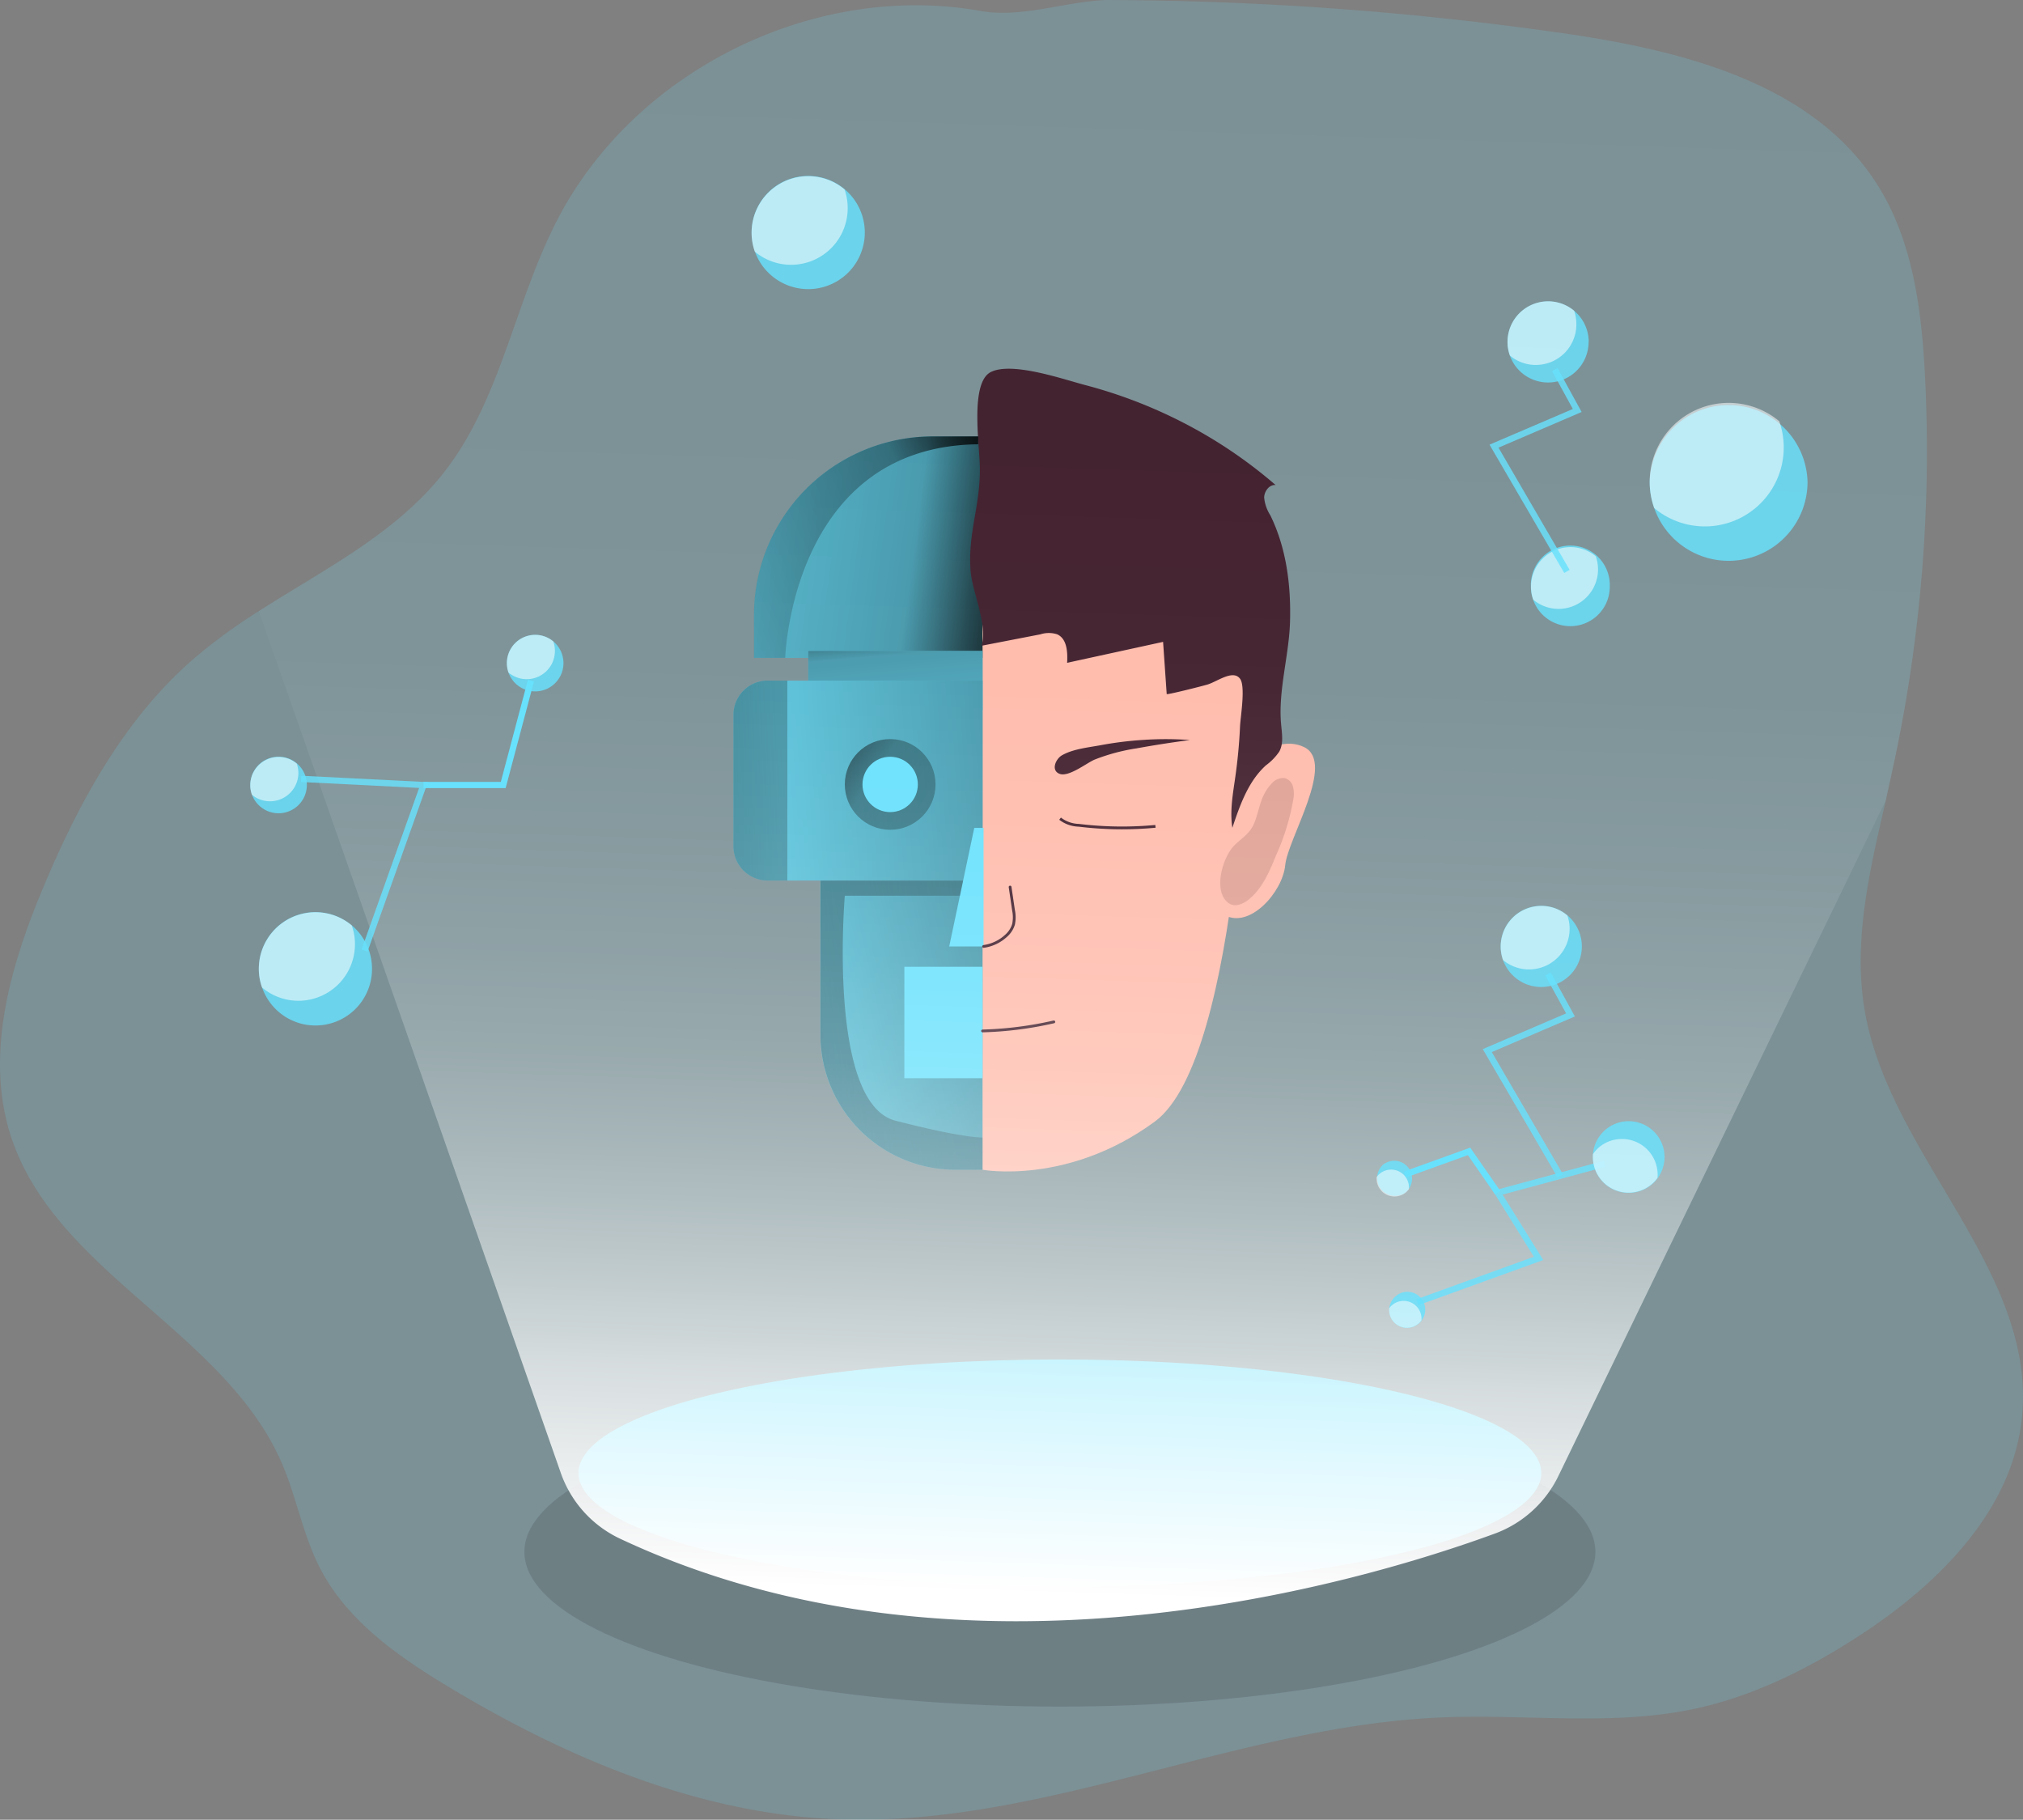 <svg xmlns="http://www.w3.org/2000/svg" xmlns:xlink="http://www.w3.org/1999/xlink" width="730.438" height="657" viewBox="0 0 730.438 657"><rect x="0" y="0" width="730.438" height="657" fill="#808080" stroke="none"/><defs><linearGradient id="a" x1="1.321" y1="0.206" x2="-0.609" y2="0.827" gradientUnits="objectBoundingBox"><stop offset="0.01"/><stop offset="0.13" stop-opacity="0.69"/><stop offset="0.25" stop-opacity="0.322"/><stop offset="1" stop-opacity="0"/></linearGradient><linearGradient id="b" x1="0.807" y1="0.525" x2="-0.656" y2="0.406" xlink:href="#a"/><linearGradient id="c" x1="0.081" y1="-1.148" x2="1.339" y2="3.8" xlink:href="#a"/><linearGradient id="d" x1="1.535" y1="0.451" x2="-0.421" y2="0.55" xlink:href="#a"/><linearGradient id="e" x1="-0.963" y1="-0.416" x2="4.236" y2="2.839" xlink:href="#a"/><linearGradient id="f" x1="1.23" y1="0.098" x2="-0.739" y2="1.029" xlink:href="#a"/><linearGradient id="g" x1="-1.52" y1="0.608" x2="3.993" y2="0.35" xlink:href="#a"/><linearGradient id="h" x1="-0.918" y1="0.638" x2="2.862" y2="0.27" xlink:href="#a"/><linearGradient id="i" x1="0.481" y1="0.95" x2="0.514" y2="-0.096" gradientUnits="objectBoundingBox"><stop offset="0.01" stop-color="#fff"/><stop offset="0.13" stop-color="#fff" stop-opacity="0.69"/><stop offset="0.15" stop-color="#fff" stop-opacity="0.612"/><stop offset="0.2" stop-color="#fff" stop-opacity="0.471"/><stop offset="0.25" stop-color="#fff" stop-opacity="0.341"/><stop offset="0.3" stop-color="#fff" stop-opacity="0.231"/><stop offset="0.36" stop-color="#fff" stop-opacity="0.149"/><stop offset="0.44" stop-color="#fff" stop-opacity="0.078"/><stop offset="0.52" stop-color="#fff" stop-opacity="0.031"/><stop offset="0.65" stop-color="#fff" stop-opacity="0.012"/><stop offset="1" stop-color="#fff" stop-opacity="0"/></linearGradient></defs><g transform="translate(0.005 0.02)"><path d="M770.391,523.671c-3.27,34.035-30.516,60.9-59.228,79.437-18.044,11.706-37.779,21.539-58.867,26.073-29.727,6.36-60.581,1.895-90.962,3.113-74.159,2.977-144.777,39.763-218.935,36.786-49.958-2.03-97.615-22.148-140.424-47.973-18.2-10.984-36.493-23.84-46.214-42.853-6.112-11.909-8.39-25.419-13.691-37.711C121.592,493.177,60.492,471.8,44.343,422.807c-9.766-29.614-.293-62,11.818-90.736,12.9-30.674,29.321-60.739,54.6-82.436A198.889,198.889,0,0,1,133.748,232.9c23.817-15.292,49.62-28.035,66.919-50.183,20.434-26.163,25.4-61.032,40.6-90.6C269.007,37.827,334.234,5.484,394.274,16.2c14.931,2.661,30.245-3.338,45.4-3.947A1184.713,1184.713,0,0,1,603.737,24.113C647.019,30.271,694.811,42,718.155,78.943c12.856,20.3,15.991,45.244,17.209,69.287A538.732,538.732,0,0,1,723.478,290.8c-.744,3.451-1.534,6.9-2.255,10.352-5.864,25.4-12.067,51.221-7.511,76.685C723.027,429.912,775.443,470.961,770.391,523.671Z" transform="translate(-40.3 -12.27)" fill="#68e1fd" opacity="0.18" style="isolation:isolate"/><ellipse cx="193.359" cy="55.867" rx="193.359" ry="55.867" transform="translate(189.327 504.409)" fill="#282328" opacity="0.16"/><path d="M230.181,257.614h-9.789a48.74,48.74,0,0,1-48.763-48.74V153.21h71.9Z" transform="translate(124.582 164.697)" fill="#68e1fd"/><path d="M243.543,153.21l-13.375,104.4H220.38a48.74,48.74,0,0,1-48.74-48.763V153.21Z" transform="translate(124.595 164.697)" fill="url(#a)"/><path d="M185.193,69.84h66.6V149.8H120.71V134.323A64.483,64.483,0,0,1,185.193,69.84Z" transform="translate(151.55 87.705)" fill="#68e1fd"/><path d="M292.109,82.11v79.955H161V146.593A64.483,64.483,0,0,1,225.506,82.11Z" transform="translate(111.237 75.435)" fill="url(#b)"/><path d="M242.125,142.418s12.924-15.45,24.607-9.924-5.842,33.02-6.766,42.673-12.743,23.005-21.81,18.044S242.125,142.418,242.125,142.418Z" transform="translate(204.074 137.191)" fill="#ffbbab"/><path d="M293.875,143.383s-2.616,137.965-34.035,161.106-62.25,17.435-62.25,17.435V102.018S280.658,99.312,293.875,143.383Z" transform="translate(157.173 100.388)" fill="#ffbbab"/><path d="M305.885,113.264c-2.255-.226-4.082,2.255-4.127,4.511a14.5,14.5,0,0,0,2.255,6.473c5.819,11.931,7.466,25.351,7.082,38.478-.361,12.134-4.308,24.81-3.225,36.809.293,3.361.97,6.969-.632,9.946a20.3,20.3,0,0,1-4.827,4.985c-6.428,5.8-9.405,14.412-12.134,22.554-.947-6.067.2-12.247,1.06-18.314s1.443-12.2,1.714-18.314c.158-3.428,2.052-14.48,0-17.186-2.481-3.338-7.939.812-11.548,2.03-1.218.406-14.886,3.879-14.931,3.5L265.265,169.9l-34.644,7.556c.2-3.857,0-8.638-3.586-10.285a9.856,9.856,0,0,0-6.045,0L199.7,171.3c2.436-7.172-3.406-19.6-3.947-27.065-1.015-13.939,3.541-23.254,3.361-37.215,0-7.42-3.767-30.7,3.97-34.553S229.426,75.17,237.23,77.2a173.262,173.262,0,0,1,34.35,13.059A169.61,169.61,0,0,1,305.885,113.264Z" transform="translate(154.681 61.828)" fill="#42202e"/><rect width="62.949" height="21.494" transform="translate(291.814 234.974)" fill="#68e1fd"/><rect width="62.949" height="21.494" transform="translate(291.814 234.974)" fill="url(#c)"/><path d="M129.747,108.93h77.61V181.1h-77.61a12.337,12.337,0,0,1-12.337-12.337v-47.5A12.337,12.337,0,0,1,129.747,108.93Z" transform="translate(147.407 136.78)" fill="#68e1fd"/><path d="M247.657,121.2v72.174h-77.61a12.337,12.337,0,0,1-12.337-12.36V133.537A12.337,12.337,0,0,1,170.047,121.2Z" transform="translate(107.107 124.51)" fill="url(#d)"/><path d="M164.355,175.3h-12.4l9.044-42.786h3.361Z" transform="translate(190.769 166.383)" fill="#68e1fd"/><rect width="28.238" height="40.237" transform="translate(326.525 349.032)" fill="#68e1fd"/><path d="M210,143.3a11.547,11.547,0,0,0,6.766,2.391,129.009,129.009,0,0,0,27.674.383" transform="translate(172.753 152.255)" fill="none" stroke="#42202e" stroke-miterlimit="10" stroke-width="1"/><path d="M257.961,130.886c-6.451.857-12.9,1.849-19.307,3.022a69.757,69.757,0,0,0-15.134,4.06c-2.977,1.286-9.36,6.405-12.653,5.12s-1.241-5.616,1.038-6.766c3.992-2.255,9.653-2.774,14.051-3.609a127.188,127.188,0,0,1,14.886-1.849,120.447,120.447,0,0,1,17.119.023Z" transform="translate(171.683 136.273)" fill="#42202e"/><path d="M197.59,179.1a130.3,130.3,0,0,0,25.735-3.27" transform="translate(157.173 193.095)" fill="none" stroke="#42202e" stroke-linecap="round" stroke-linejoin="round" stroke-width="1"/><path d="M207.323,154.25l1.241,8.413a12.608,12.608,0,0,1,0,5.03,9.022,9.022,0,0,1-2.752,4.2,14.954,14.954,0,0,1-8.052,3.789" transform="translate(157.387 166.002)" fill="none" stroke="#42202e" stroke-linecap="round" stroke-linejoin="round" stroke-width="1"/><circle cx="16.374" cy="16.374" r="16.374" transform="translate(305.031 266.821)" fill="url(#e)"/><circle cx="9.992" cy="9.992" r="9.992" transform="translate(311.414 273.204)" fill="#68e1fd"/><path d="M241.948,82.11v2.842c-67.415.744-69.671,77.113-69.671,77.113H161V146.593A64.483,64.483,0,0,1,225.506,82.11Z" transform="translate(111.237 75.435)" fill="url(#f)"/><path d="M177.174,121.2v72.174h-7.127a12.337,12.337,0,0,1-12.337-12.36V133.537A12.337,12.337,0,0,1,170.047,121.2Z" transform="translate(107.107 124.51)" fill="url(#g)"/><path d="M230.169,245.976v11.638H220.38a48.74,48.74,0,0,1-48.74-48.763V153.21h51.514L222,158.691H180.436s-6.405,74.813,18.269,81.2S230.169,245.976,230.169,245.976Z" transform="translate(124.595 164.697)" fill="url(#h)"/><path d="M253.98,139.05a5.661,5.661,0,0,1,4.827-2.255,4.263,4.263,0,0,1,3.09,3.045,10.464,10.464,0,0,1,.158,4.511,83.81,83.81,0,0,1-6.225,20.3c-2.436,5.977-5.052,12.247-10.149,16.217-1.94,1.489-4.691,2.594-6.766,1.263-6.225-4.06-2.391-16.713,1.714-20.885,2.955-2.977,5.774-4.308,7.375-8.39C249.988,147.778,250.1,143.245,253.98,139.05Z" transform="translate(204.94 144.078)" fill="#e0a194"/><ellipse cx="173.827" cy="41.004" rx="173.827" ry="41.004" transform="translate(208.859 490.808)" fill="#68e1fd"/><path d="M671.459,290.842c-.744,3.451-1.534,6.9-2.255,10.352L550.974,545.12a41.342,41.342,0,0,1-23.005,20.84c-47.229,17.3-190.878,60.6-315.9,1.782a41.274,41.274,0,0,1-21.336-23.772L81.73,232.9c23.817-15.292,49.62-28.035,66.919-50.183,20.434-26.163,25.4-61.032,40.6-90.6C216.989,37.827,282.216,5.484,342.256,16.2c14.931,2.661,30.245-3.338,45.4-3.947A1184.714,1184.714,0,0,1,551.718,24.113C595,30.271,642.793,42,666.137,78.943c12.856,20.3,15.991,45.244,17.209,69.287a538.733,538.733,0,0,1-11.886,142.611Z" transform="translate(11.718 -12.27)" fill="url(#i)"/><path d="M361.385,104.792a28.486,28.486,0,0,1-55.371,9.473,28.148,28.148,0,0,1-1.624-9.473,28.509,28.509,0,0,1,56.995,0Z" transform="translate(291.254 69.127)" fill="#68e1fd" opacity="0.82" style="isolation:isolate"/><path d="M352.792,92.862a28.486,28.486,0,0,1-46.778,21.833,28.148,28.148,0,0,1-1.624-9.473,28.509,28.509,0,0,1,46.778-21.855,28.172,28.172,0,0,1,1.624,9.5Z" transform="translate(291.254 68.697)" fill="#fff" opacity="0.55" style="isolation:isolate"/><path d="M313.862,114.4a14.232,14.232,0,0,1-27.674,4.736,13.848,13.848,0,0,1-.812-4.736,14.254,14.254,0,1,1,28.486,0Z" transform="translate(267.37 97.365)" fill="#68e1fd" opacity="0.82" style="isolation:isolate"/><path d="M309.591,107.9A14.254,14.254,0,0,1,286.2,118.819a13.846,13.846,0,0,1-.812-4.736,14.254,14.254,0,0,1,23.389-10.939,14.435,14.435,0,0,1,.812,4.759Z" transform="translate(267.401 97.683)" fill="#fff" opacity="0.55" style="isolation:isolate"/><path d="M201.489,60.955a20.434,20.434,0,1,1-7.33-15.788,20.434,20.434,0,0,1,7.33,15.788Z" transform="translate(110.759 23.086)" fill="#68e1fd" opacity="0.82" style="isolation:isolate"/><path d="M195.309,52.03a20.434,20.434,0,0,1-33.538,15.653,20.437,20.437,0,0,1,32.388-22.464A20,20,0,0,1,195.309,52.03Z" transform="translate(110.759 23.146)" fill="#fff" opacity="0.55" style="isolation:isolate"/><path d="M309.851,171.91a14.66,14.66,0,1,1-14.638-14.66,14.66,14.66,0,0,1,14.638,14.66Z" transform="translate(261.3 169.768)" fill="#68e1fd" opacity="0.82" style="isolation:isolate"/><path d="M305.417,165.525A14.66,14.66,0,0,1,281.374,176.8,14.66,14.66,0,0,1,295.2,157.27a14.435,14.435,0,0,1,9.383,3.428,13.917,13.917,0,0,1,.834,4.827Z" transform="translate(261.313 169.794)" fill="#fff" opacity="0.55" style="isolation:isolate"/><path d="M122.6,178.694a20.412,20.412,0,0,1-39.7,6.766,19.871,19.871,0,0,1-1.173-6.766,20.434,20.434,0,0,1,40.869,0Z" transform="translate(11.718 171.037)" fill="#68e1fd" opacity="0.82" style="isolation:isolate"/><path d="M116.441,169.8A20.411,20.411,0,0,1,82.9,185.454a19.87,19.87,0,0,1-1.173-6.766,20.457,20.457,0,0,1,33.538-15.675A20.1,20.1,0,0,1,116.441,169.8Z" transform="translate(11.718 171.065)" fill="#fff" opacity="0.55" style="isolation:isolate"/><path d="M100.794,143.6A10.217,10.217,0,0,1,80.946,147a10.1,10.1,0,0,1-.586-3.406,10.217,10.217,0,0,1,20.434,0Z" transform="translate(9.998 139.801)" fill="#68e1fd" opacity="0.82" style="isolation:isolate"/><path d="M97.727,139.224a10.24,10.24,0,0,1-16.78,7.826,10.1,10.1,0,0,1-.586-3.406,10.217,10.217,0,0,1,16.78-7.826A10.014,10.014,0,0,1,97.727,139.224Z" transform="translate(9.998 139.866)" fill="#fff" opacity="0.55" style="isolation:isolate"/><path d="M141.874,124.075a10.217,10.217,0,0,1-19.848,3.406,10.013,10.013,0,0,1-.586-3.406,10.217,10.217,0,0,1,20.434,0Z" transform="translate(61.572 115.32)" fill="#68e1fd" opacity="0.82" style="isolation:isolate"/><path d="M138.784,119.654a10.195,10.195,0,0,1-16.758,7.826,10.013,10.013,0,0,1-.586-3.406,10.217,10.217,0,0,1,10.217-10.195,10.06,10.06,0,0,1,6.541,2.368A10.015,10.015,0,0,1,138.784,119.654Z" transform="translate(61.572 115.32)" fill="#fff" opacity="0.55" style="isolation:isolate"/><g transform="translate(108.673 280.06)" opacity="0.82" style="isolation:isolate"><path d="M72.2,187.651l-2.143-.767L90.83,128.558l-42.65-2.143.113-2.255,45.7,2.3Z" transform="translate(-48.18 -124.16)" fill="#68e1fd"/></g><path d="M97.449,147.909H67.79v-2.255H95.712L105.5,108.8l2.188.586Z" transform="translate(85.112 136.617)" fill="#68e1fd"/><path d="M265.382,220.3a6.451,6.451,0,0,1,9.022,9.022,5.933,5.933,0,0,1-1.556,1.534,6.451,6.451,0,1,1-7.353-10.6Z" transform="translate(238.94 247.342)" fill="#68e1fd" opacity="0.82" style="isolation:isolate"/><path d="M264.263,221.633a6.45,6.45,0,0,1,10.082,5.887,5.932,5.932,0,0,1-1.556,1.534,6.428,6.428,0,0,1-10.082-5.887,5.932,5.932,0,0,1,1.556-1.534Z" transform="translate(238.886 249.17)" fill="#fff" opacity="0.55" style="isolation:isolate"/><path d="M263.3,199.2a6.428,6.428,0,0,1,8.886,9.022,5.931,5.931,0,0,1-1.556,1.534,6.451,6.451,0,0,1-7.33-10.6Z" transform="translate(236.468 221.009)" fill="#68e1fd" opacity="0.82" style="isolation:isolate"/><path d="M262.205,200.656a6.451,6.451,0,0,1,9.022,1.6,6.54,6.54,0,0,1,1.105,4.263,5.931,5.931,0,0,1-1.556,1.534,6.451,6.451,0,0,1-10.082-5.887,5.842,5.842,0,0,1,1.511-1.511Z" transform="translate(236.365 222.782)" fill="#fff" opacity="0.55" style="isolation:isolate"/><g transform="translate(511.381 419.063)" opacity="0.82" style="isolation:isolate"><path d="M227.474,237.936l-.744-2.12,42.447-15.36-14.818-23.817,40.124-10.849.586,2.165-37.192,10.059,14.683,23.614Z" transform="translate(-226.73 -185.79)" fill="#68e1fd"/></g><path d="M257.7,200.606,247.848,186.4,225.5,194.471l-.767-2.143,23.975-8.638,10.849,15.63Z" transform="translate(282.14 230.637)" fill="#68e1fd"/><path d="M300.82,194.058a12.946,12.946,0,1,1-5.481,9.45,12.946,12.946,0,0,1,5.481-9.45Z" transform="translate(279.826 213.051)" fill="#68e1fd" opacity="0.82" style="isolation:isolate"/><path d="M298.445,196.865a12.9,12.9,0,0,1,20.186,11.773,12.9,12.9,0,0,1-23.3-8.593,12.587,12.587,0,0,1,3.112-3.18Z" transform="translate(279.833 216.627)" fill="#fff" opacity="0.55" style="isolation:isolate"/><g transform="translate(535.379 351.084)" opacity="0.82" style="isolation:isolate"><path d="M264.345,229.628l-26.975-46.3,30.088-12.9-7.511-13.69,1.962-1.083,8.706,15.878-30,12.856L266.307,228.5Z" transform="translate(-237.37 -155.65)" fill="#68e1fd"/></g><path d="M310.906,75.173a14.638,14.638,0,0,1-28.441,4.849,14.436,14.436,0,0,1-.834-4.872,14.66,14.66,0,1,1,29.321,0Z" transform="translate(262.68 48.292)" fill="#68e1fd" opacity="0.82" style="isolation:isolate"/><path d="M306.485,68.82a14.615,14.615,0,0,1-14.638,14.638,14.367,14.367,0,0,1-9.383-3.428,14.437,14.437,0,0,1-.835-4.872A14.66,14.66,0,0,1,305.673,63.88,14.683,14.683,0,0,1,306.485,68.82Z" transform="translate(262.68 48.285)" fill="#fff" opacity="0.55" style="isolation:isolate"/><g transform="translate(537.815 132.87)" opacity="0.82" style="isolation:isolate"><path d="M265.425,132.878,238.45,86.552l30.088-12.879-7.511-13.691,1.962-1.083L271.7,74.756l-30.02,12.879,25.689,44.116Z" transform="translate(-238.45 -58.9)" fill="#68e1fd"/></g></g></svg>
